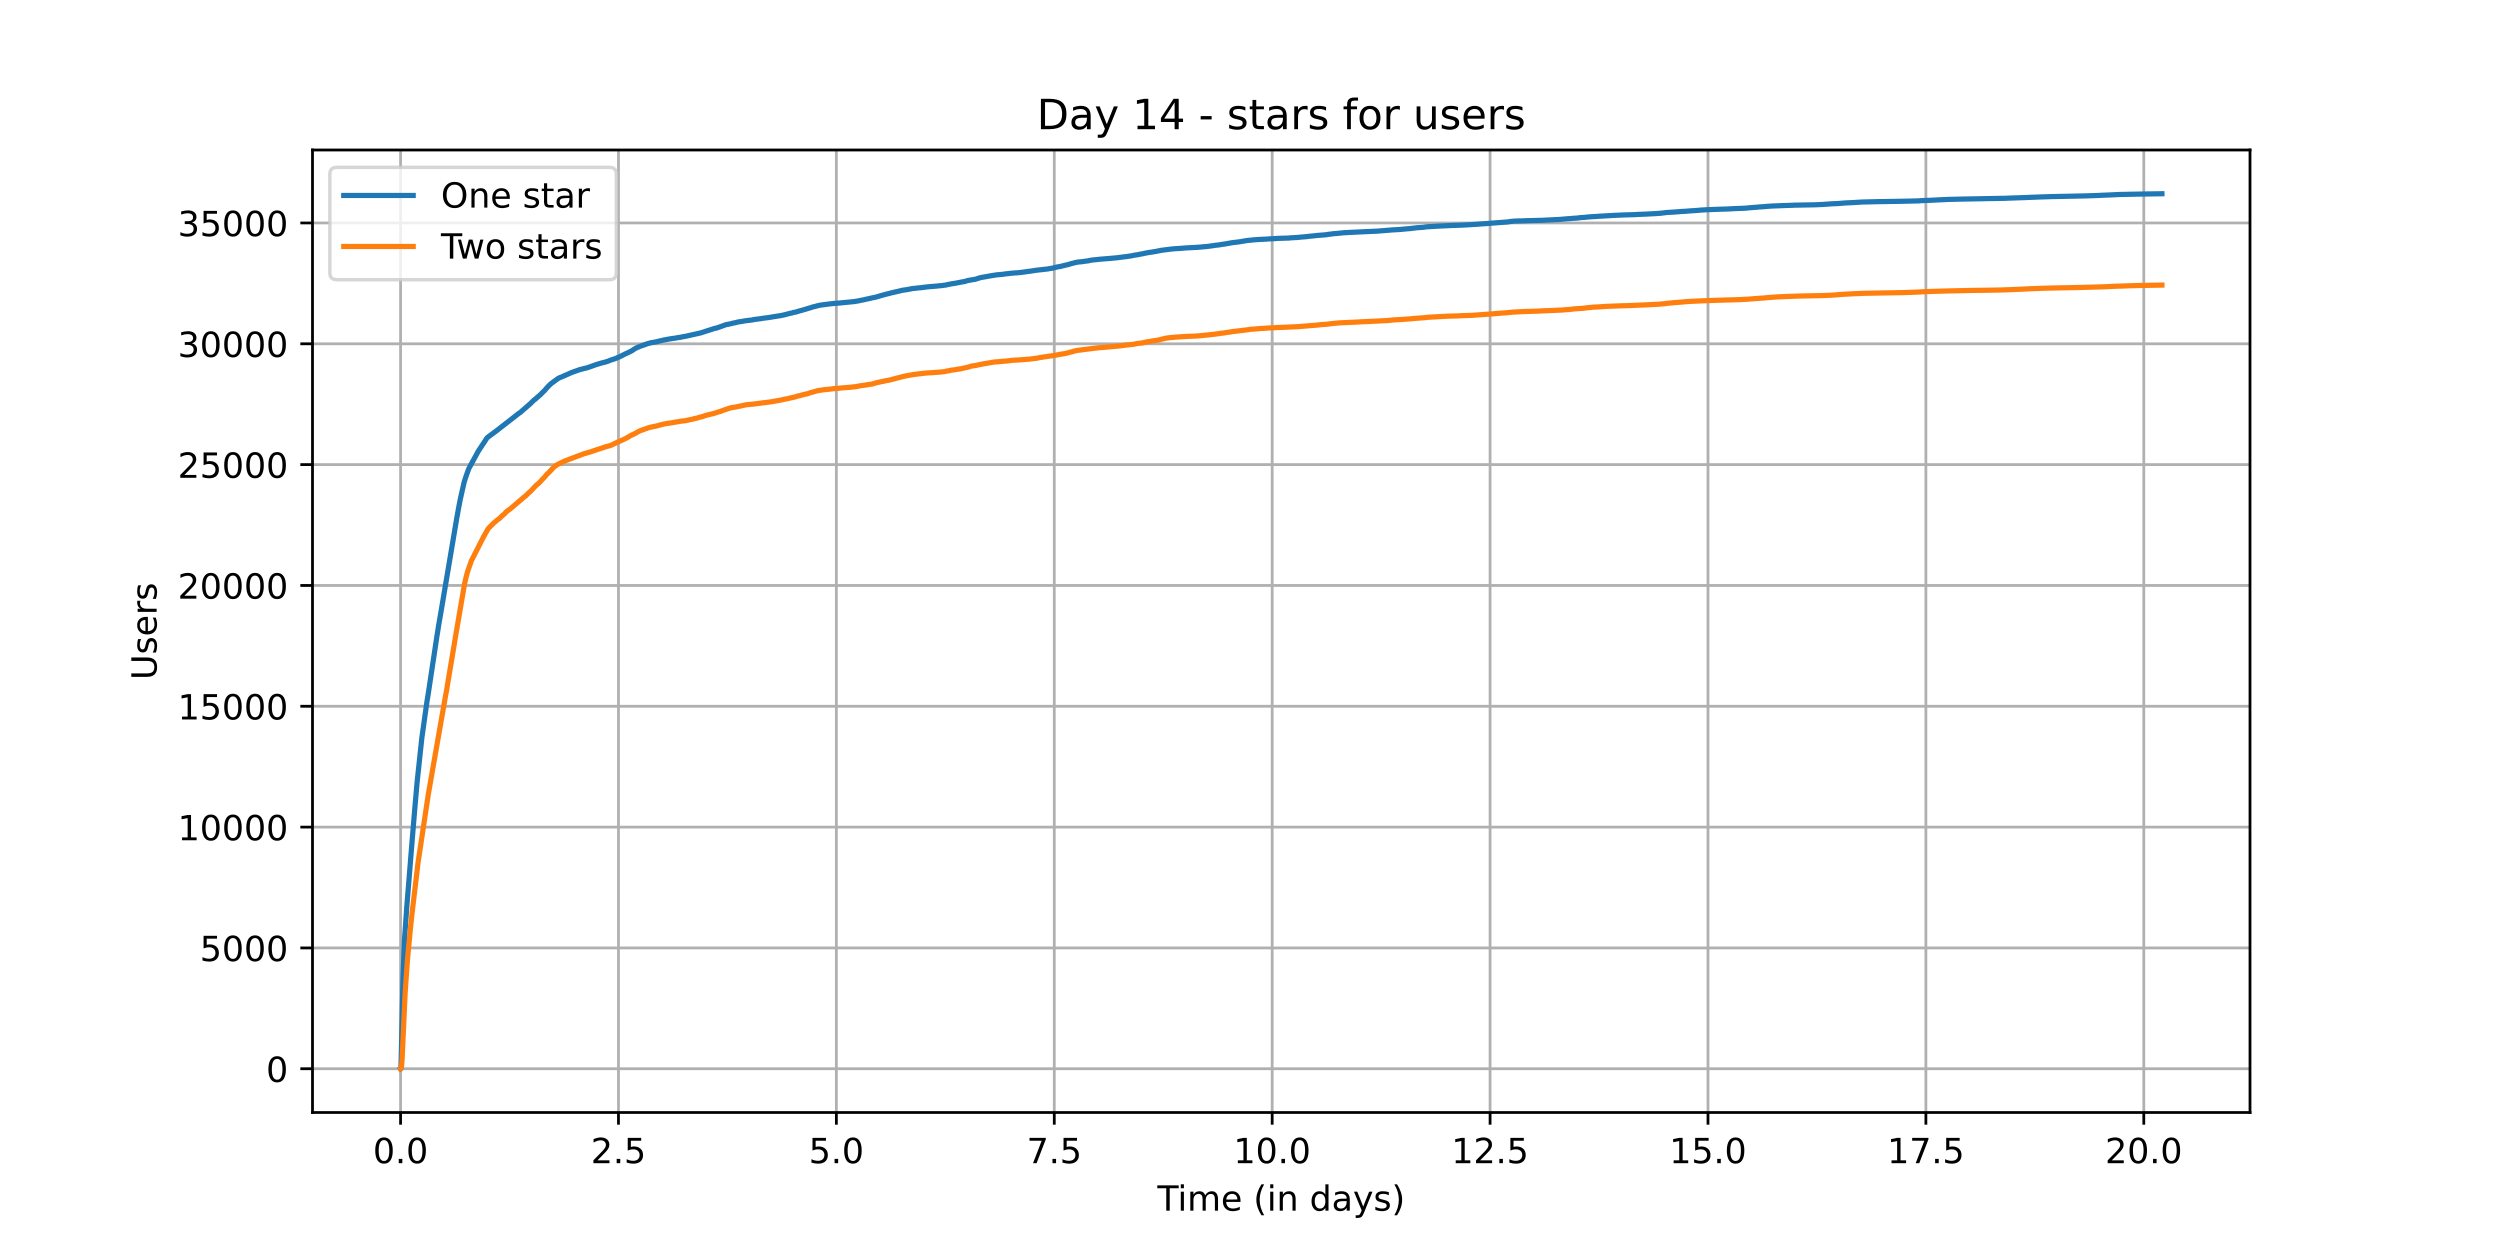 <?xml version="1.0" encoding="utf-8" standalone="no"?>
<!DOCTYPE svg PUBLIC "-//W3C//DTD SVG 1.1//EN"
  "http://www.w3.org/Graphics/SVG/1.1/DTD/svg11.dtd">
<!-- Created with matplotlib (https://matplotlib.org/) -->
<svg height="360pt" version="1.1" viewBox="0 0 720 360" width="720pt" xmlns="http://www.w3.org/2000/svg" xmlns:xlink="http://www.w3.org/1999/xlink">
 <defs>
  <style type="text/css">*{stroke-linecap:butt;stroke-linejoin:round;}</style>
 </defs>
 <g id="figure_1">
  <g id="patch_1">
   <path d="M 0 360 
L 720 360 
L 720 0 
L 0 0 
z
" style="fill:#ffffff;"/>
  </g>
  <g id="axes_1">
   <g id="patch_2">
    <path d="M 90 320.4 
L 648 320.4 
L 648 43.2 
L 90 43.2 
z
" style="fill:#ffffff;"/>
   </g>
   <g id="matplotlib.axis_1">
    <g id="xtick_1">
     <g id="line2d_1">
      <path clip-path="url(#p6b9ea48843)" d="M 115.364 320.4 
L 115.364 43.2 
" style="fill:none;stroke:#b0b0b0;stroke-linecap:square;stroke-width:0.8;"/>
     </g>
     <g id="line2d_2">
      <defs>
       <path d="M 0 0 
L 0 3.5 
" id="m0abc474b07" style="stroke:#000000;stroke-width:0.8;"/>
      </defs>
      <g>
       <use style="stroke:#000000;stroke-width:0.8;" x="115.364" xlink:href="#m0abc474b07" y="320.4"/>
      </g>
     </g>
     <g id="text_1">
      <!-- 0.0 -->
      <g transform="translate(107.412 334.998)scale(0.1 -0.1)">
       <defs>
        <path d="M 31.781 66.406 
Q 24.172 66.406 20.328 58.906 
Q 16.5 51.422 16.5 36.375 
Q 16.5 21.391 20.328 13.891 
Q 24.172 6.391 31.781 6.391 
Q 39.453 6.391 43.281 13.891 
Q 47.125 21.391 47.125 36.375 
Q 47.125 51.422 43.281 58.906 
Q 39.453 66.406 31.781 66.406 
z
M 31.781 74.219 
Q 44.047 74.219 50.516 64.516 
Q 56.984 54.828 56.984 36.375 
Q 56.984 17.969 50.516 8.266 
Q 44.047 -1.422 31.781 -1.422 
Q 19.531 -1.422 13.062 8.266 
Q 6.594 17.969 6.594 36.375 
Q 6.594 54.828 13.062 64.516 
Q 19.531 74.219 31.781 74.219 
z
" id="DejaVuSans-48"/>
        <path d="M 10.688 12.406 
L 21 12.406 
L 21 0 
L 10.688 0 
z
" id="DejaVuSans-46"/>
       </defs>
       <use xlink:href="#DejaVuSans-48"/>
       <use x="63.623" xlink:href="#DejaVuSans-46"/>
       <use x="95.41" xlink:href="#DejaVuSans-48"/>
      </g>
     </g>
    </g>
    <g id="xtick_2">
     <g id="line2d_3">
      <path clip-path="url(#p6b9ea48843)" d="M 178.12 320.4 
L 178.12 43.2 
" style="fill:none;stroke:#b0b0b0;stroke-linecap:square;stroke-width:0.8;"/>
     </g>
     <g id="line2d_4">
      <g>
       <use style="stroke:#000000;stroke-width:0.8;" x="178.12" xlink:href="#m0abc474b07" y="320.4"/>
      </g>
     </g>
     <g id="text_2">
      <!-- 2.5 -->
      <g transform="translate(170.168 334.998)scale(0.1 -0.1)">
       <defs>
        <path d="M 19.188 8.297 
L 53.609 8.297 
L 53.609 0 
L 7.328 0 
L 7.328 8.297 
Q 12.938 14.109 22.625 23.891 
Q 32.328 33.688 34.812 36.531 
Q 39.547 41.844 41.422 45.531 
Q 43.312 49.219 43.312 52.781 
Q 43.312 58.594 39.234 62.25 
Q 35.156 65.922 28.609 65.922 
Q 23.969 65.922 18.812 64.312 
Q 13.672 62.703 7.812 59.422 
L 7.812 69.391 
Q 13.766 71.781 18.938 73 
Q 24.125 74.219 28.422 74.219 
Q 39.75 74.219 46.484 68.547 
Q 53.219 62.891 53.219 53.422 
Q 53.219 48.922 51.531 44.891 
Q 49.859 40.875 45.406 35.406 
Q 44.188 33.984 37.641 27.219 
Q 31.109 20.453 19.188 8.297 
z
" id="DejaVuSans-50"/>
        <path d="M 10.797 72.906 
L 49.516 72.906 
L 49.516 64.594 
L 19.828 64.594 
L 19.828 46.734 
Q 21.969 47.469 24.109 47.828 
Q 26.266 48.188 28.422 48.188 
Q 40.625 48.188 47.75 41.5 
Q 54.891 34.812 54.891 23.391 
Q 54.891 11.625 47.562 5.094 
Q 40.234 -1.422 26.906 -1.422 
Q 22.312 -1.422 17.547 -0.641 
Q 12.797 0.141 7.719 1.703 
L 7.719 11.625 
Q 12.109 9.234 16.797 8.062 
Q 21.484 6.891 26.703 6.891 
Q 35.156 6.891 40.078 11.328 
Q 45.016 15.766 45.016 23.391 
Q 45.016 31 40.078 35.438 
Q 35.156 39.891 26.703 39.891 
Q 22.75 39.891 18.812 39.016 
Q 14.891 38.141 10.797 36.281 
z
" id="DejaVuSans-53"/>
       </defs>
       <use xlink:href="#DejaVuSans-50"/>
       <use x="63.623" xlink:href="#DejaVuSans-46"/>
       <use x="95.41" xlink:href="#DejaVuSans-53"/>
      </g>
     </g>
    </g>
    <g id="xtick_3">
     <g id="line2d_5">
      <path clip-path="url(#p6b9ea48843)" d="M 240.875 320.4 
L 240.875 43.2 
" style="fill:none;stroke:#b0b0b0;stroke-linecap:square;stroke-width:0.8;"/>
     </g>
     <g id="line2d_6">
      <g>
       <use style="stroke:#000000;stroke-width:0.8;" x="240.875" xlink:href="#m0abc474b07" y="320.4"/>
      </g>
     </g>
     <g id="text_3">
      <!-- 5.0 -->
      <g transform="translate(232.924 334.998)scale(0.1 -0.1)">
       <use xlink:href="#DejaVuSans-53"/>
       <use x="63.623" xlink:href="#DejaVuSans-46"/>
       <use x="95.41" xlink:href="#DejaVuSans-48"/>
      </g>
     </g>
    </g>
    <g id="xtick_4">
     <g id="line2d_7">
      <path clip-path="url(#p6b9ea48843)" d="M 303.631 320.4 
L 303.631 43.2 
" style="fill:none;stroke:#b0b0b0;stroke-linecap:square;stroke-width:0.8;"/>
     </g>
     <g id="line2d_8">
      <g>
       <use style="stroke:#000000;stroke-width:0.8;" x="303.631" xlink:href="#m0abc474b07" y="320.4"/>
      </g>
     </g>
     <g id="text_4">
      <!-- 7.5 -->
      <g transform="translate(295.68 334.998)scale(0.1 -0.1)">
       <defs>
        <path d="M 8.203 72.906 
L 55.078 72.906 
L 55.078 68.703 
L 28.609 0 
L 18.312 0 
L 43.219 64.594 
L 8.203 64.594 
z
" id="DejaVuSans-55"/>
       </defs>
       <use xlink:href="#DejaVuSans-55"/>
       <use x="63.623" xlink:href="#DejaVuSans-46"/>
       <use x="95.41" xlink:href="#DejaVuSans-53"/>
      </g>
     </g>
    </g>
    <g id="xtick_5">
     <g id="line2d_9">
      <path clip-path="url(#p6b9ea48843)" d="M 366.387 320.4 
L 366.387 43.2 
" style="fill:none;stroke:#b0b0b0;stroke-linecap:square;stroke-width:0.8;"/>
     </g>
     <g id="line2d_10">
      <g>
       <use style="stroke:#000000;stroke-width:0.8;" x="366.387" xlink:href="#m0abc474b07" y="320.4"/>
      </g>
     </g>
     <g id="text_5">
      <!-- 10.0 -->
      <g transform="translate(355.255 334.998)scale(0.1 -0.1)">
       <defs>
        <path d="M 12.406 8.297 
L 28.516 8.297 
L 28.516 63.922 
L 10.984 60.406 
L 10.984 69.391 
L 28.422 72.906 
L 38.281 72.906 
L 38.281 8.297 
L 54.391 8.297 
L 54.391 0 
L 12.406 0 
z
" id="DejaVuSans-49"/>
       </defs>
       <use xlink:href="#DejaVuSans-49"/>
       <use x="63.623" xlink:href="#DejaVuSans-48"/>
       <use x="127.246" xlink:href="#DejaVuSans-46"/>
       <use x="159.033" xlink:href="#DejaVuSans-48"/>
      </g>
     </g>
    </g>
    <g id="xtick_6">
     <g id="line2d_11">
      <path clip-path="url(#p6b9ea48843)" d="M 429.143 320.4 
L 429.143 43.2 
" style="fill:none;stroke:#b0b0b0;stroke-linecap:square;stroke-width:0.8;"/>
     </g>
     <g id="line2d_12">
      <g>
       <use style="stroke:#000000;stroke-width:0.8;" x="429.143" xlink:href="#m0abc474b07" y="320.4"/>
      </g>
     </g>
     <g id="text_6">
      <!-- 12.5 -->
      <g transform="translate(418.01 334.998)scale(0.1 -0.1)">
       <use xlink:href="#DejaVuSans-49"/>
       <use x="63.623" xlink:href="#DejaVuSans-50"/>
       <use x="127.246" xlink:href="#DejaVuSans-46"/>
       <use x="159.033" xlink:href="#DejaVuSans-53"/>
      </g>
     </g>
    </g>
    <g id="xtick_7">
     <g id="line2d_13">
      <path clip-path="url(#p6b9ea48843)" d="M 491.899 320.4 
L 491.899 43.2 
" style="fill:none;stroke:#b0b0b0;stroke-linecap:square;stroke-width:0.8;"/>
     </g>
     <g id="line2d_14">
      <g>
       <use style="stroke:#000000;stroke-width:0.8;" x="491.899" xlink:href="#m0abc474b07" y="320.4"/>
      </g>
     </g>
     <g id="text_7">
      <!-- 15.0 -->
      <g transform="translate(480.766 334.998)scale(0.1 -0.1)">
       <use xlink:href="#DejaVuSans-49"/>
       <use x="63.623" xlink:href="#DejaVuSans-53"/>
       <use x="127.246" xlink:href="#DejaVuSans-46"/>
       <use x="159.033" xlink:href="#DejaVuSans-48"/>
      </g>
     </g>
    </g>
    <g id="xtick_8">
     <g id="line2d_15">
      <path clip-path="url(#p6b9ea48843)" d="M 554.655 320.4 
L 554.655 43.2 
" style="fill:none;stroke:#b0b0b0;stroke-linecap:square;stroke-width:0.8;"/>
     </g>
     <g id="line2d_16">
      <g>
       <use style="stroke:#000000;stroke-width:0.8;" x="554.655" xlink:href="#m0abc474b07" y="320.4"/>
      </g>
     </g>
     <g id="text_8">
      <!-- 17.5 -->
      <g transform="translate(543.522 334.998)scale(0.1 -0.1)">
       <use xlink:href="#DejaVuSans-49"/>
       <use x="63.623" xlink:href="#DejaVuSans-55"/>
       <use x="127.246" xlink:href="#DejaVuSans-46"/>
       <use x="159.033" xlink:href="#DejaVuSans-53"/>
      </g>
     </g>
    </g>
    <g id="xtick_9">
     <g id="line2d_17">
      <path clip-path="url(#p6b9ea48843)" d="M 617.411 320.4 
L 617.411 43.2 
" style="fill:none;stroke:#b0b0b0;stroke-linecap:square;stroke-width:0.8;"/>
     </g>
     <g id="line2d_18">
      <g>
       <use style="stroke:#000000;stroke-width:0.8;" x="617.411" xlink:href="#m0abc474b07" y="320.4"/>
      </g>
     </g>
     <g id="text_9">
      <!-- 20.0 -->
      <g transform="translate(606.278 334.998)scale(0.1 -0.1)">
       <use xlink:href="#DejaVuSans-50"/>
       <use x="63.623" xlink:href="#DejaVuSans-48"/>
       <use x="127.246" xlink:href="#DejaVuSans-46"/>
       <use x="159.033" xlink:href="#DejaVuSans-48"/>
      </g>
     </g>
    </g>
    <g id="text_10">
     <!-- Time (in days) -->
     <g transform="translate(333.327 348.677)scale(0.1 -0.1)">
      <defs>
       <path d="M -0.297 72.906 
L 61.375 72.906 
L 61.375 64.594 
L 35.5 64.594 
L 35.5 0 
L 25.594 0 
L 25.594 64.594 
L -0.297 64.594 
z
" id="DejaVuSans-84"/>
       <path d="M 9.422 54.688 
L 18.406 54.688 
L 18.406 0 
L 9.422 0 
z
M 9.422 75.984 
L 18.406 75.984 
L 18.406 64.594 
L 9.422 64.594 
z
" id="DejaVuSans-105"/>
       <path d="M 52 44.188 
Q 55.375 50.25 60.062 53.125 
Q 64.75 56 71.094 56 
Q 79.641 56 84.281 50.016 
Q 88.922 44.047 88.922 33.016 
L 88.922 0 
L 79.891 0 
L 79.891 32.719 
Q 79.891 40.578 77.094 44.375 
Q 74.312 48.188 68.609 48.188 
Q 61.625 48.188 57.562 43.547 
Q 53.516 38.922 53.516 30.906 
L 53.516 0 
L 44.484 0 
L 44.484 32.719 
Q 44.484 40.625 41.703 44.406 
Q 38.922 48.188 33.109 48.188 
Q 26.219 48.188 22.156 43.531 
Q 18.109 38.875 18.109 30.906 
L 18.109 0 
L 9.078 0 
L 9.078 54.688 
L 18.109 54.688 
L 18.109 46.188 
Q 21.188 51.219 25.484 53.609 
Q 29.781 56 35.688 56 
Q 41.656 56 45.828 52.969 
Q 50 49.953 52 44.188 
z
" id="DejaVuSans-109"/>
       <path d="M 56.203 29.594 
L 56.203 25.203 
L 14.891 25.203 
Q 15.484 15.922 20.484 11.062 
Q 25.484 6.203 34.422 6.203 
Q 39.594 6.203 44.453 7.469 
Q 49.312 8.734 54.109 11.281 
L 54.109 2.781 
Q 49.266 0.734 44.188 -0.344 
Q 39.109 -1.422 33.891 -1.422 
Q 20.797 -1.422 13.156 6.188 
Q 5.516 13.812 5.516 26.812 
Q 5.516 40.234 12.766 48.109 
Q 20.016 56 32.328 56 
Q 43.359 56 49.781 48.891 
Q 56.203 41.797 56.203 29.594 
z
M 47.219 32.234 
Q 47.125 39.594 43.094 43.984 
Q 39.062 48.391 32.422 48.391 
Q 24.906 48.391 20.391 44.141 
Q 15.875 39.891 15.188 32.172 
z
" id="DejaVuSans-101"/>
       <path id="DejaVuSans-32"/>
       <path d="M 31 75.875 
Q 24.469 64.656 21.281 53.656 
Q 18.109 42.672 18.109 31.391 
Q 18.109 20.125 21.312 9.062 
Q 24.516 -2 31 -13.188 
L 23.188 -13.188 
Q 15.875 -1.703 12.234 9.375 
Q 8.594 20.453 8.594 31.391 
Q 8.594 42.281 12.203 53.312 
Q 15.828 64.359 23.188 75.875 
z
" id="DejaVuSans-40"/>
       <path d="M 54.891 33.016 
L 54.891 0 
L 45.906 0 
L 45.906 32.719 
Q 45.906 40.484 42.875 44.328 
Q 39.844 48.188 33.797 48.188 
Q 26.516 48.188 22.312 43.547 
Q 18.109 38.922 18.109 30.906 
L 18.109 0 
L 9.078 0 
L 9.078 54.688 
L 18.109 54.688 
L 18.109 46.188 
Q 21.344 51.125 25.703 53.562 
Q 30.078 56 35.797 56 
Q 45.219 56 50.047 50.172 
Q 54.891 44.344 54.891 33.016 
z
" id="DejaVuSans-110"/>
       <path d="M 45.406 46.391 
L 45.406 75.984 
L 54.391 75.984 
L 54.391 0 
L 45.406 0 
L 45.406 8.203 
Q 42.578 3.328 38.25 0.953 
Q 33.938 -1.422 27.875 -1.422 
Q 17.969 -1.422 11.734 6.484 
Q 5.516 14.406 5.516 27.297 
Q 5.516 40.188 11.734 48.094 
Q 17.969 56 27.875 56 
Q 33.938 56 38.25 53.625 
Q 42.578 51.266 45.406 46.391 
z
M 14.797 27.297 
Q 14.797 17.391 18.875 11.75 
Q 22.953 6.109 30.078 6.109 
Q 37.203 6.109 41.297 11.75 
Q 45.406 17.391 45.406 27.297 
Q 45.406 37.203 41.297 42.844 
Q 37.203 48.484 30.078 48.484 
Q 22.953 48.484 18.875 42.844 
Q 14.797 37.203 14.797 27.297 
z
" id="DejaVuSans-100"/>
       <path d="M 34.281 27.484 
Q 23.391 27.484 19.188 25 
Q 14.984 22.516 14.984 16.5 
Q 14.984 11.719 18.141 8.906 
Q 21.297 6.109 26.703 6.109 
Q 34.188 6.109 38.703 11.406 
Q 43.219 16.703 43.219 25.484 
L 43.219 27.484 
z
M 52.203 31.203 
L 52.203 0 
L 43.219 0 
L 43.219 8.297 
Q 40.141 3.328 35.547 0.953 
Q 30.953 -1.422 24.312 -1.422 
Q 15.922 -1.422 10.953 3.297 
Q 6 8.016 6 15.922 
Q 6 25.141 12.172 29.828 
Q 18.359 34.516 30.609 34.516 
L 43.219 34.516 
L 43.219 35.406 
Q 43.219 41.609 39.141 45 
Q 35.062 48.391 27.688 48.391 
Q 23 48.391 18.547 47.266 
Q 14.109 46.141 10.016 43.891 
L 10.016 52.203 
Q 14.938 54.109 19.578 55.047 
Q 24.219 56 28.609 56 
Q 40.484 56 46.344 49.844 
Q 52.203 43.703 52.203 31.203 
z
" id="DejaVuSans-97"/>
       <path d="M 32.172 -5.078 
Q 28.375 -14.844 24.75 -17.812 
Q 21.141 -20.797 15.094 -20.797 
L 7.906 -20.797 
L 7.906 -13.281 
L 13.188 -13.281 
Q 16.891 -13.281 18.938 -11.516 
Q 21 -9.766 23.484 -3.219 
L 25.094 0.875 
L 2.984 54.688 
L 12.5 54.688 
L 29.594 11.922 
L 46.688 54.688 
L 56.203 54.688 
z
" id="DejaVuSans-121"/>
       <path d="M 44.281 53.078 
L 44.281 44.578 
Q 40.484 46.531 36.375 47.5 
Q 32.281 48.484 27.875 48.484 
Q 21.188 48.484 17.844 46.438 
Q 14.5 44.391 14.5 40.281 
Q 14.5 37.156 16.891 35.375 
Q 19.281 33.594 26.516 31.984 
L 29.594 31.297 
Q 39.156 29.25 43.188 25.516 
Q 47.219 21.781 47.219 15.094 
Q 47.219 7.469 41.188 3.016 
Q 35.156 -1.422 24.609 -1.422 
Q 20.219 -1.422 15.453 -0.562 
Q 10.688 0.297 5.422 2 
L 5.422 11.281 
Q 10.406 8.688 15.234 7.391 
Q 20.062 6.109 24.812 6.109 
Q 31.156 6.109 34.562 8.281 
Q 37.984 10.453 37.984 14.406 
Q 37.984 18.062 35.516 20.016 
Q 33.062 21.969 24.703 23.781 
L 21.578 24.516 
Q 13.234 26.266 9.516 29.906 
Q 5.812 33.547 5.812 39.891 
Q 5.812 47.609 11.281 51.797 
Q 16.75 56 26.812 56 
Q 31.781 56 36.172 55.266 
Q 40.578 54.547 44.281 53.078 
z
" id="DejaVuSans-115"/>
       <path d="M 8.016 75.875 
L 15.828 75.875 
Q 23.141 64.359 26.781 53.312 
Q 30.422 42.281 30.422 31.391 
Q 30.422 20.453 26.781 9.375 
Q 23.141 -1.703 15.828 -13.188 
L 8.016 -13.188 
Q 14.5 -2 17.703 9.062 
Q 20.906 20.125 20.906 31.391 
Q 20.906 42.672 17.703 53.656 
Q 14.5 64.656 8.016 75.875 
z
" id="DejaVuSans-41"/>
      </defs>
      <use xlink:href="#DejaVuSans-84"/>
      <use x="57.959" xlink:href="#DejaVuSans-105"/>
      <use x="85.742" xlink:href="#DejaVuSans-109"/>
      <use x="183.154" xlink:href="#DejaVuSans-101"/>
      <use x="244.678" xlink:href="#DejaVuSans-32"/>
      <use x="276.465" xlink:href="#DejaVuSans-40"/>
      <use x="315.479" xlink:href="#DejaVuSans-105"/>
      <use x="343.262" xlink:href="#DejaVuSans-110"/>
      <use x="406.641" xlink:href="#DejaVuSans-32"/>
      <use x="438.428" xlink:href="#DejaVuSans-100"/>
      <use x="501.904" xlink:href="#DejaVuSans-97"/>
      <use x="563.184" xlink:href="#DejaVuSans-121"/>
      <use x="622.363" xlink:href="#DejaVuSans-115"/>
      <use x="674.463" xlink:href="#DejaVuSans-41"/>
     </g>
    </g>
   </g>
   <g id="matplotlib.axis_2">
    <g id="ytick_1">
     <g id="line2d_19">
      <path clip-path="url(#p6b9ea48843)" d="M 90 307.8 
L 648 307.8 
" style="fill:none;stroke:#b0b0b0;stroke-linecap:square;stroke-width:0.8;"/>
     </g>
     <g id="line2d_20">
      <defs>
       <path d="M 0 0 
L -3.5 0 
" id="m7c67f277e1" style="stroke:#000000;stroke-width:0.8;"/>
      </defs>
      <g>
       <use style="stroke:#000000;stroke-width:0.8;" x="90" xlink:href="#m7c67f277e1" y="307.8"/>
      </g>
     </g>
     <g id="text_11">
      <!-- 0 -->
      <g transform="translate(76.638 311.599)scale(0.1 -0.1)">
       <use xlink:href="#DejaVuSans-48"/>
      </g>
     </g>
    </g>
    <g id="ytick_2">
     <g id="line2d_21">
      <path clip-path="url(#p6b9ea48843)" d="M 90 273.002 
L 648 273.002 
" style="fill:none;stroke:#b0b0b0;stroke-linecap:square;stroke-width:0.8;"/>
     </g>
     <g id="line2d_22">
      <g>
       <use style="stroke:#000000;stroke-width:0.8;" x="90" xlink:href="#m7c67f277e1" y="273.002"/>
      </g>
     </g>
     <g id="text_12">
      <!-- 5000 -->
      <g transform="translate(57.55 276.801)scale(0.1 -0.1)">
       <use xlink:href="#DejaVuSans-53"/>
       <use x="63.623" xlink:href="#DejaVuSans-48"/>
       <use x="127.246" xlink:href="#DejaVuSans-48"/>
       <use x="190.869" xlink:href="#DejaVuSans-48"/>
      </g>
     </g>
    </g>
    <g id="ytick_3">
     <g id="line2d_23">
      <path clip-path="url(#p6b9ea48843)" d="M 90 238.204 
L 648 238.204 
" style="fill:none;stroke:#b0b0b0;stroke-linecap:square;stroke-width:0.8;"/>
     </g>
     <g id="line2d_24">
      <g>
       <use style="stroke:#000000;stroke-width:0.8;" x="90" xlink:href="#m7c67f277e1" y="238.204"/>
      </g>
     </g>
     <g id="text_13">
      <!-- 10000 -->
      <g transform="translate(51.188 242.003)scale(0.1 -0.1)">
       <use xlink:href="#DejaVuSans-49"/>
       <use x="63.623" xlink:href="#DejaVuSans-48"/>
       <use x="127.246" xlink:href="#DejaVuSans-48"/>
       <use x="190.869" xlink:href="#DejaVuSans-48"/>
       <use x="254.492" xlink:href="#DejaVuSans-48"/>
      </g>
     </g>
    </g>
    <g id="ytick_4">
     <g id="line2d_25">
      <path clip-path="url(#p6b9ea48843)" d="M 90 203.406 
L 648 203.406 
" style="fill:none;stroke:#b0b0b0;stroke-linecap:square;stroke-width:0.8;"/>
     </g>
     <g id="line2d_26">
      <g>
       <use style="stroke:#000000;stroke-width:0.8;" x="90" xlink:href="#m7c67f277e1" y="203.406"/>
      </g>
     </g>
     <g id="text_14">
      <!-- 15000 -->
      <g transform="translate(51.188 207.205)scale(0.1 -0.1)">
       <use xlink:href="#DejaVuSans-49"/>
       <use x="63.623" xlink:href="#DejaVuSans-53"/>
       <use x="127.246" xlink:href="#DejaVuSans-48"/>
       <use x="190.869" xlink:href="#DejaVuSans-48"/>
       <use x="254.492" xlink:href="#DejaVuSans-48"/>
      </g>
     </g>
    </g>
    <g id="ytick_5">
     <g id="line2d_27">
      <path clip-path="url(#p6b9ea48843)" d="M 90 168.608 
L 648 168.608 
" style="fill:none;stroke:#b0b0b0;stroke-linecap:square;stroke-width:0.8;"/>
     </g>
     <g id="line2d_28">
      <g>
       <use style="stroke:#000000;stroke-width:0.8;" x="90" xlink:href="#m7c67f277e1" y="168.608"/>
      </g>
     </g>
     <g id="text_15">
      <!-- 20000 -->
      <g transform="translate(51.188 172.407)scale(0.1 -0.1)">
       <use xlink:href="#DejaVuSans-50"/>
       <use x="63.623" xlink:href="#DejaVuSans-48"/>
       <use x="127.246" xlink:href="#DejaVuSans-48"/>
       <use x="190.869" xlink:href="#DejaVuSans-48"/>
       <use x="254.492" xlink:href="#DejaVuSans-48"/>
      </g>
     </g>
    </g>
    <g id="ytick_6">
     <g id="line2d_29">
      <path clip-path="url(#p6b9ea48843)" d="M 90 133.81 
L 648 133.81 
" style="fill:none;stroke:#b0b0b0;stroke-linecap:square;stroke-width:0.8;"/>
     </g>
     <g id="line2d_30">
      <g>
       <use style="stroke:#000000;stroke-width:0.8;" x="90" xlink:href="#m7c67f277e1" y="133.81"/>
      </g>
     </g>
     <g id="text_16">
      <!-- 25000 -->
      <g transform="translate(51.188 137.609)scale(0.1 -0.1)">
       <use xlink:href="#DejaVuSans-50"/>
       <use x="63.623" xlink:href="#DejaVuSans-53"/>
       <use x="127.246" xlink:href="#DejaVuSans-48"/>
       <use x="190.869" xlink:href="#DejaVuSans-48"/>
       <use x="254.492" xlink:href="#DejaVuSans-48"/>
      </g>
     </g>
    </g>
    <g id="ytick_7">
     <g id="line2d_31">
      <path clip-path="url(#p6b9ea48843)" d="M 90 99.012 
L 648 99.012 
" style="fill:none;stroke:#b0b0b0;stroke-linecap:square;stroke-width:0.8;"/>
     </g>
     <g id="line2d_32">
      <g>
       <use style="stroke:#000000;stroke-width:0.8;" x="90" xlink:href="#m7c67f277e1" y="99.012"/>
      </g>
     </g>
     <g id="text_17">
      <!-- 30000 -->
      <g transform="translate(51.188 102.811)scale(0.1 -0.1)">
       <defs>
        <path d="M 40.578 39.312 
Q 47.656 37.797 51.625 33 
Q 55.609 28.219 55.609 21.188 
Q 55.609 10.406 48.188 4.484 
Q 40.766 -1.422 27.094 -1.422 
Q 22.516 -1.422 17.656 -0.516 
Q 12.797 0.391 7.625 2.203 
L 7.625 11.719 
Q 11.719 9.328 16.594 8.109 
Q 21.484 6.891 26.812 6.891 
Q 36.078 6.891 40.938 10.547 
Q 45.797 14.203 45.797 21.188 
Q 45.797 27.641 41.281 31.266 
Q 36.766 34.906 28.719 34.906 
L 20.219 34.906 
L 20.219 43.016 
L 29.109 43.016 
Q 36.375 43.016 40.234 45.922 
Q 44.094 48.828 44.094 54.297 
Q 44.094 59.906 40.109 62.906 
Q 36.141 65.922 28.719 65.922 
Q 24.656 65.922 20.016 65.031 
Q 15.375 64.156 9.812 62.312 
L 9.812 71.094 
Q 15.438 72.656 20.344 73.438 
Q 25.25 74.219 29.594 74.219 
Q 40.828 74.219 47.359 69.109 
Q 53.906 64.016 53.906 55.328 
Q 53.906 49.266 50.438 45.094 
Q 46.969 40.922 40.578 39.312 
z
" id="DejaVuSans-51"/>
       </defs>
       <use xlink:href="#DejaVuSans-51"/>
       <use x="63.623" xlink:href="#DejaVuSans-48"/>
       <use x="127.246" xlink:href="#DejaVuSans-48"/>
       <use x="190.869" xlink:href="#DejaVuSans-48"/>
       <use x="254.492" xlink:href="#DejaVuSans-48"/>
      </g>
     </g>
    </g>
    <g id="ytick_8">
     <g id="line2d_33">
      <path clip-path="url(#p6b9ea48843)" d="M 90 64.214 
L 648 64.214 
" style="fill:none;stroke:#b0b0b0;stroke-linecap:square;stroke-width:0.8;"/>
     </g>
     <g id="line2d_34">
      <g>
       <use style="stroke:#000000;stroke-width:0.8;" x="90" xlink:href="#m7c67f277e1" y="64.214"/>
      </g>
     </g>
     <g id="text_18">
      <!-- 35000 -->
      <g transform="translate(51.188 68.013)scale(0.1 -0.1)">
       <use xlink:href="#DejaVuSans-51"/>
       <use x="63.623" xlink:href="#DejaVuSans-53"/>
       <use x="127.246" xlink:href="#DejaVuSans-48"/>
       <use x="190.869" xlink:href="#DejaVuSans-48"/>
       <use x="254.492" xlink:href="#DejaVuSans-48"/>
      </g>
     </g>
    </g>
    <g id="text_19">
     <!-- Users -->
     <g transform="translate(45.108 195.801)rotate(-90)scale(0.1 -0.1)">
      <defs>
       <path d="M 8.688 72.906 
L 18.609 72.906 
L 18.609 28.609 
Q 18.609 16.891 22.844 11.734 
Q 27.094 6.594 36.625 6.594 
Q 46.094 6.594 50.344 11.734 
Q 54.594 16.891 54.594 28.609 
L 54.594 72.906 
L 64.5 72.906 
L 64.5 27.391 
Q 64.5 13.141 57.438 5.859 
Q 50.391 -1.422 36.625 -1.422 
Q 22.797 -1.422 15.734 5.859 
Q 8.688 13.141 8.688 27.391 
z
" id="DejaVuSans-85"/>
       <path d="M 41.109 46.297 
Q 39.594 47.172 37.812 47.578 
Q 36.031 48 33.891 48 
Q 26.266 48 22.188 43.047 
Q 18.109 38.094 18.109 28.812 
L 18.109 0 
L 9.078 0 
L 9.078 54.688 
L 18.109 54.688 
L 18.109 46.188 
Q 20.953 51.172 25.484 53.578 
Q 30.031 56 36.531 56 
Q 37.453 56 38.578 55.875 
Q 39.703 55.766 41.062 55.516 
z
" id="DejaVuSans-114"/>
      </defs>
      <use xlink:href="#DejaVuSans-85"/>
      <use x="73.193" xlink:href="#DejaVuSans-115"/>
      <use x="125.293" xlink:href="#DejaVuSans-101"/>
      <use x="186.816" xlink:href="#DejaVuSans-114"/>
      <use x="227.93" xlink:href="#DejaVuSans-115"/>
     </g>
    </g>
   </g>
   <g id="line2d_35">
    <path clip-path="url(#p6b9ea48843)" d="M 115.364 307.8 
L 115.426 307.765 
L 115.478 307.334 
L 115.685 298.885 
L 116.065 281.514 
L 116.497 270.552 
L 117.205 260.503 
L 117.793 253.306 
L 118.535 244.057 
L 119.434 233.2 
L 119.9 227.834 
L 120.142 225.113 
L 121.49 212.544 
L 122.941 202.209 
L 123.339 199.773 
L 125.88 182.924 
L 125.932 182.639 
L 126.329 180.105 
L 127.021 176.104 
L 131.357 150.367 
L 131.53 149.316 
L 132.066 146.379 
L 132.239 145.454 
L 132.567 143.755 
L 132.671 143.317 
L 133.103 141.375 
L 133.725 138.689 
L 134.14 137.408 
L 134.52 136.323 
L 135.004 134.993 
L 136.352 132.488 
L 136.438 132.349 
L 137.751 129.934 
L 140.291 126.078 
L 140.412 125.988 
L 140.654 125.786 
L 140.793 125.688 
L 142.572 124.38 
L 142.902 124.136 
L 143.144 123.941 
L 149.556 118.951 
L 149.78 118.847 
L 150.35 118.332 
L 152.631 116.348 
L 152.924 116.077 
L 153.512 115.479 
L 153.736 115.27 
L 154.082 115.019 
L 155.827 113.495 
L 156.104 113.175 
L 156.864 112.444 
L 157.072 112.208 
L 157.175 112.068 
L 157.452 111.748 
L 157.919 111.24 
L 158.592 110.593 
L 158.869 110.363 
L 160.701 109.034 
L 160.856 108.937 
L 161.236 108.763 
L 161.461 108.665 
L 161.772 108.554 
L 164.209 107.468 
L 164.589 107.301 
L 167.042 106.424 
L 167.525 106.32 
L 168.389 106.083 
L 168.925 105.979 
L 170.877 105.304 
L 171.136 105.206 
L 171.43 105.109 
L 171.689 105.004 
L 172.811 104.67 
L 173.157 104.566 
L 173.934 104.371 
L 174.315 104.274 
L 174.557 104.218 
L 174.782 104.12 
L 175.058 104.037 
L 175.335 103.94 
L 175.732 103.759 
L 177.114 103.313 
L 177.391 103.209 
L 177.805 103.014 
L 178.047 102.91 
L 178.324 102.819 
L 178.496 102.715 
L 178.929 102.506 
L 180.086 101.921 
L 180.45 101.768 
L 181.85 101.086 
L 182.8 100.46 
L 182.973 100.362 
L 183.44 100.119 
L 183.699 100.021 
L 184.079 99.847 
L 184.339 99.743 
L 186.602 98.943 
L 187.052 98.845 
L 187.276 98.741 
L 187.933 98.636 
L 188.451 98.539 
L 189.073 98.434 
L 189.971 98.191 
L 190.472 98.087 
L 191.181 97.919 
L 191.768 97.822 
L 192.01 97.766 
L 192.511 97.676 
L 192.684 97.627 
L 193.064 97.592 
L 193.652 97.488 
L 194.067 97.439 
L 194.724 97.342 
L 194.897 97.3 
L 195.433 97.196 
L 195.813 97.161 
L 196.366 97.056 
L 196.642 96.973 
L 197.367 96.869 
L 201.79 95.88 
L 201.946 95.825 
L 203.57 95.296 
L 203.933 95.191 
L 205.366 94.725 
L 205.626 94.628 
L 205.868 94.572 
L 206.404 94.468 
L 209.17 93.479 
L 209.844 93.375 
L 210.103 93.305 
L 210.639 93.208 
L 210.95 93.09 
L 211.52 92.985 
L 212.09 92.867 
L 212.383 92.769 
L 212.625 92.714 
L 213.368 92.609 
L 213.869 92.526 
L 214.439 92.421 
L 214.854 92.373 
L 215.562 92.268 
L 215.752 92.254 
L 216.598 92.157 
L 216.754 92.108 
L 217.307 92.004 
L 217.721 91.955 
L 218.447 91.851 
L 218.861 91.802 
L 219.535 91.705 
L 219.76 91.656 
L 220.554 91.551 
L 220.934 91.517 
L 221.608 91.412 
L 222.075 91.343 
L 222.645 91.238 
L 223.146 91.155 
L 223.82 91.057 
L 224.044 91.016 
L 224.493 90.953 
L 225.046 90.849 
L 225.634 90.723 
L 226.117 90.619 
L 227.033 90.368 
L 227.465 90.264 
L 228.07 90.139 
L 228.329 90.048 
L 228.484 89.992 
L 229.14 89.888 
L 230.385 89.505 
L 230.817 89.401 
L 231.802 89.116 
L 232.131 89.011 
L 233.22 88.684 
L 233.6 88.58 
L 233.946 88.434 
L 234.36 88.343 
L 234.533 88.308 
L 234.914 88.204 
L 235.778 87.974 
L 236.313 87.877 
L 236.521 87.842 
L 237.264 87.745 
L 237.471 87.717 
L 238.318 87.612 
L 238.802 87.536 
L 239.804 87.431 
L 240.218 87.383 
L 241.739 87.278 
L 242.154 87.23 
L 243.207 87.125 
L 243.605 87.083 
L 244.797 86.979 
L 245.194 86.937 
L 246.127 86.833 
L 246.628 86.749 
L 247.267 86.645 
L 247.906 86.499 
L 248.459 86.394 
L 249.081 86.262 
L 249.496 86.158 
L 250.031 86.053 
L 250.515 85.949 
L 251.223 85.775 
L 251.776 85.671 
L 252.415 85.531 
L 252.744 85.427 
L 253.85 85.093 
L 254.264 84.989 
L 255.163 84.738 
L 255.594 84.634 
L 256.251 84.48 
L 256.562 84.376 
L 257.201 84.237 
L 257.616 84.133 
L 257.858 84.07 
L 258.393 83.965 
L 259.136 83.785 
L 259.481 83.701 
L 259.654 83.631 
L 260.432 83.527 
L 260.898 83.457 
L 261.485 83.353 
L 261.986 83.27 
L 262.418 83.165 
L 262.885 83.096 
L 263.921 82.991 
L 264.146 82.949 
L 265.407 82.845 
L 265.908 82.761 
L 266.772 82.657 
L 267.186 82.608 
L 268.378 82.504 
L 268.724 82.483 
L 269.898 82.379 
L 270.106 82.351 
L 271.229 82.246 
L 271.678 82.184 
L 272.403 82.086 
L 272.611 82.052 
L 272.922 81.947 
L 273.423 81.864 
L 273.924 81.759 
L 274.407 81.683 
L 275.116 81.578 
L 275.669 81.467 
L 276.221 81.363 
L 276.826 81.237 
L 277.431 81.133 
L 277.949 81.042 
L 278.225 80.945 
L 278.433 80.862 
L 279.037 80.729 
L 279.694 80.625 
L 280.23 80.527 
L 280.903 80.423 
L 282.234 80.005 
L 282.683 79.901 
L 283.184 79.811 
L 283.823 79.706 
L 284.048 79.657 
L 284.687 79.553 
L 284.929 79.497 
L 285.534 79.393 
L 286.034 79.31 
L 286.743 79.212 
L 286.967 79.163 
L 288.177 79.059 
L 288.367 79.045 
L 289.196 78.948 
L 289.438 78.892 
L 290.509 78.788 
L 290.975 78.718 
L 292.167 78.614 
L 292.496 78.6 
L 293.757 78.495 
L 294.223 78.426 
L 295.139 78.321 
L 295.657 78.231 
L 296.089 78.175 
L 296.937 78.071 
L 297.437 77.987 
L 297.887 77.925 
L 298.509 77.82 
L 298.923 77.771 
L 299.994 77.667 
L 300.443 77.604 
L 301.393 77.5 
L 301.825 77.444 
L 302.361 77.347 
L 302.568 77.312 
L 303.19 77.215 
L 303.432 77.152 
L 303.778 77.048 
L 303.985 77.02 
L 304.296 76.915 
L 304.779 76.839 
L 305.453 76.734 
L 305.747 76.637 
L 306.387 76.491 
L 306.784 76.386 
L 307.458 76.226 
L 307.89 76.129 
L 308.201 76.011 
L 308.582 75.906 
L 309.256 75.746 
L 309.584 75.642 
L 310.137 75.537 
L 310.759 75.433 
L 311.087 75.419 
L 312.003 75.315 
L 312.487 75.231 
L 313.368 75.127 
L 314.042 74.967 
L 314.785 74.862 
L 315.165 74.828 
L 316.236 74.723 
L 316.668 74.667 
L 317.929 74.563 
L 318.292 74.535 
L 319.553 74.431 
L 319.933 74.396 
L 321.125 74.292 
L 321.505 74.257 
L 322.369 74.152 
L 322.801 74.097 
L 323.561 73.992 
L 323.958 73.951 
L 324.805 73.846 
L 325.046 73.784 
L 325.893 73.679 
L 326.566 73.526 
L 327.154 73.422 
L 327.534 73.387 
L 328.018 73.289 
L 328.277 73.213 
L 328.968 73.109 
L 329.694 72.935 
L 330.264 72.837 
L 330.506 72.774 
L 331.197 72.677 
L 331.404 72.642 
L 332.13 72.545 
L 332.372 72.482 
L 333.063 72.385 
L 333.34 72.301 
L 334.014 72.197 
L 334.29 72.113 
L 335.103 72.009 
L 335.552 71.946 
L 336.416 71.842 
L 336.882 71.772 
L 337.919 71.668 
L 338.299 71.633 
L 340.027 71.529 
L 340.39 71.501 
L 341.582 71.396 
L 341.91 71.383 
L 343.949 71.278 
L 344.277 71.264 
L 345.728 71.16 
L 346.142 71.111 
L 347.455 71.007 
L 347.887 70.951 
L 348.665 70.847 
L 349.079 70.798 
L 349.698 70.694 
L 349.923 70.652 
L 350.994 70.547 
L 351.547 70.443 
L 352.255 70.339 
L 352.687 70.283 
L 353.274 70.179 
L 353.809 70.081 
L 354.414 69.977 
L 354.95 69.879 
L 355.865 69.782 
L 356.073 69.754 
L 356.902 69.65 
L 357.386 69.573 
L 357.974 69.469 
L 358.181 69.434 
L 358.82 69.329 
L 359.304 69.253 
L 360.411 69.149 
L 360.86 69.086 
L 362.294 68.981 
L 362.64 68.961 
L 364.938 68.856 
L 365.336 68.814 
L 367.357 68.71 
L 367.771 68.661 
L 371.227 68.557 
L 371.676 68.494 
L 373.662 68.39 
L 374.077 68.341 
L 375.252 68.237 
L 375.597 68.216 
L 376.651 68.112 
L 377.152 68.028 
L 377.48 68.014 
L 378.448 67.917 
L 378.655 67.882 
L 379.76 67.777 
L 380.123 67.75 
L 381.419 67.652 
L 381.609 67.638 
L 382.007 67.597 
L 382.559 67.492 
L 382.957 67.45 
L 383.752 67.353 
L 383.977 67.311 
L 385.221 67.214 
L 385.411 67.193 
L 386.482 67.088 
L 386.914 67.033 
L 388.85 66.928 
L 389.178 66.914 
L 391.217 66.817 
L 391.407 66.803 
L 393.687 66.699 
L 394.015 66.685 
L 396.382 66.58 
L 396.728 66.56 
L 398.058 66.455 
L 398.404 66.434 
L 399.544 66.33 
L 399.906 66.302 
L 401.219 66.198 
L 401.548 66.184 
L 403.258 66.086 
L 403.448 66.065 
L 404.553 65.961 
L 404.951 65.919 
L 406.298 65.815 
L 406.782 65.738 
L 407.698 65.634 
L 408.113 65.585 
L 409.668 65.481 
L 410.048 65.446 
L 410.67 65.342 
L 411.051 65.307 
L 413.021 65.202 
L 413.401 65.168 
L 415.439 65.063 
L 415.75 65.056 
L 417.806 64.952 
L 418.134 64.938 
L 421.26 64.834 
L 421.623 64.806 
L 423.593 64.701 
L 423.973 64.667 
L 425.821 64.562 
L 425.977 64.534 
L 427.428 64.43 
L 427.774 64.409 
L 429.26 64.312 
L 429.484 64.27 
L 430.97 64.165 
L 431.16 64.152 
L 432.491 64.047 
L 432.854 64.019 
L 434.288 63.915 
L 434.823 63.81 
L 435.808 63.706 
L 436.17 63.678 
L 439.487 63.574 
L 439.833 63.553 
L 444.186 63.449 
L 444.532 63.428 
L 446.64 63.323 
L 446.968 63.309 
L 449.076 63.205 
L 449.456 63.17 
L 450.717 63.066 
L 451.115 63.024 
L 452.618 62.927 
L 452.825 62.892 
L 454.484 62.787 
L 455.019 62.69 
L 456.54 62.586 
L 456.971 62.53 
L 458.181 62.426 
L 458.509 62.412 
L 460.254 62.307 
L 460.461 62.279 
L 462.345 62.175 
L 462.673 62.161 
L 464.314 62.057 
L 464.66 62.036 
L 467.13 61.931 
L 467.476 61.911 
L 471.07 61.806 
L 471.467 61.764 
L 474.093 61.66 
L 474.439 61.639 
L 476.547 61.535 
L 476.892 61.514 
L 478.361 61.409 
L 478.568 61.375 
L 479.449 61.27 
L 479.916 61.201 
L 481.852 61.096 
L 482.215 61.068 
L 483.563 60.964 
L 483.961 60.922 
L 485.81 60.825 
L 486.017 60.79 
L 487.538 60.686 
L 487.883 60.665 
L 489.283 60.567 
L 489.507 60.526 
L 491.114 60.428 
L 491.304 60.414 
L 493.792 60.31 
L 494.12 60.296 
L 497.472 60.192 
L 497.8 60.178 
L 499.701 60.073 
L 500.029 60.059 
L 502.81 59.955 
L 503.259 59.892 
L 504.504 59.788 
L 504.866 59.76 
L 506.214 59.656 
L 506.629 59.607 
L 508.27 59.503 
L 508.478 59.468 
L 509.93 59.363 
L 510.275 59.342 
L 512.816 59.238 
L 513.006 59.224 
L 516.219 59.12 
L 516.582 59.092 
L 522.404 58.987 
L 522.716 58.981 
L 525.031 58.876 
L 525.394 58.848 
L 526.966 58.744 
L 527.363 58.702 
L 529.696 58.605 
L 529.903 58.57 
L 531.234 58.466 
L 531.597 58.438 
L 533.964 58.333 
L 534.327 58.305 
L 536.021 58.201 
L 536.367 58.18 
L 540.894 58.076 
L 541.204 58.069 
L 547.942 57.964 
L 548.253 57.957 
L 552.659 57.853 
L 553.073 57.804 
L 555.371 57.7 
L 555.682 57.693 
L 557.842 57.596 
L 558.032 57.575 
L 560.348 57.47 
L 560.711 57.442 
L 564.927 57.338 
L 565.238 57.331 
L 571.215 57.227 
L 571.544 57.213 
L 577.505 57.108 
L 577.85 57.088 
L 580.787 56.983 
L 581.098 56.976 
L 583.95 56.872 
L 584.279 56.858 
L 586.871 56.753 
L 587.2 56.74 
L 590.378 56.635 
L 590.707 56.621 
L 595.976 56.517 
L 596.287 56.51 
L 601.177 56.405 
L 601.523 56.385 
L 604.65 56.28 
L 605.031 56.245 
L 607.847 56.141 
L 608.21 56.113 
L 610.526 56.009 
L 610.837 56.002 
L 616.244 55.897 
L 616.555 55.89 
L 622.636 55.8 
L 622.636 55.8 
" style="fill:none;stroke:#1f77b4;stroke-linecap:square;stroke-width:1.5;"/>
   </g>
   <g id="line2d_36">
    <path clip-path="url(#p6b9ea48843)" d="M 115.364 307.8 
L 115.53 307.716 
L 115.616 307.341 
L 115.789 305.371 
L 116.687 285.829 
L 117.344 276.433 
L 118.173 267.678 
L 118.691 262.834 
L 119.693 254.392 
L 120.177 250.342 
L 120.367 248.636 
L 123.39 228.537 
L 128.213 200.977 
L 128.645 198.66 
L 129.076 196.015 
L 130.614 186.821 
L 131.167 183.453 
L 133.777 168.239 
L 134.07 166.91 
L 134.52 165.128 
L 134.692 164.537 
L 135.764 161.481 
L 139.306 154.515 
L 139.41 154.362 
L 139.738 153.742 
L 139.79 153.638 
L 140.066 153.193 
L 140.291 152.775 
L 140.533 152.357 
L 140.637 152.197 
L 140.913 151.947 
L 141 151.801 
L 141.587 151.244 
L 141.691 151.14 
L 142.036 150.778 
L 142.244 150.583 
L 142.641 150.27 
L 142.798 150.144 
L 143.092 149.873 
L 143.386 149.636 
L 143.593 149.504 
L 143.888 149.274 
L 144.736 148.418 
L 144.822 148.328 
L 145.081 148.182 
L 145.289 147.98 
L 145.548 147.701 
L 145.876 147.36 
L 146.17 147.131 
L 146.532 146.859 
L 146.912 146.588 
L 150.402 143.616 
L 150.938 143.136 
L 151.335 142.865 
L 151.646 142.565 
L 152.32 141.89 
L 152.752 141.542 
L 152.855 141.452 
L 154.099 140.102 
L 154.289 139.907 
L 154.583 139.635 
L 154.946 139.357 
L 155.032 139.273 
L 155.24 139.106 
L 155.724 138.591 
L 156.156 138.09 
L 156.83 137.422 
L 157.054 137.137 
L 157.158 136.991 
L 157.435 136.677 
L 158.299 135.835 
L 159.647 134.374 
L 159.888 134.283 
L 160.079 134.102 
L 160.511 133.817 
L 160.666 133.754 
L 160.822 133.65 
L 162.308 132.94 
L 162.74 132.731 
L 168.061 130.72 
L 168.355 130.616 
L 169.028 130.456 
L 169.253 130.351 
L 169.927 130.191 
L 170.22 130.087 
L 172.293 129.377 
L 172.673 129.272 
L 174.505 128.646 
L 174.92 128.542 
L 175.732 128.326 
L 176.009 128.222 
L 177.598 127.463 
L 177.84 127.338 
L 178.082 127.233 
L 178.41 127.108 
L 180.225 126.273 
L 180.484 126.12 
L 181.159 125.744 
L 181.366 125.598 
L 181.521 125.493 
L 183.06 124.77 
L 183.353 124.575 
L 183.544 124.477 
L 183.751 124.345 
L 184.148 124.164 
L 184.339 124.06 
L 186.792 123.183 
L 187.276 123.085 
L 187.57 122.988 
L 188.192 122.849 
L 188.814 122.744 
L 189.591 122.549 
L 189.919 122.445 
L 190.731 122.236 
L 191.163 122.132 
L 191.682 122.041 
L 192.321 121.937 
L 192.546 121.895 
L 193.306 121.791 
L 193.843 121.693 
L 194.379 121.596 
L 194.603 121.547 
L 195.381 121.443 
L 195.536 121.415 
L 195.986 121.318 
L 196.193 121.283 
L 197.246 121.185 
L 197.488 121.13 
L 198.111 120.997 
L 198.611 120.893 
L 199.164 120.789 
L 199.613 120.684 
L 199.924 120.566 
L 200.546 120.462 
L 201.721 120.1 
L 202.222 119.995 
L 203.656 119.529 
L 204.157 119.425 
L 204.917 119.23 
L 205.436 119.125 
L 207.061 118.589 
L 207.527 118.485 
L 207.907 118.318 
L 208.149 118.214 
L 210.086 117.559 
L 210.466 117.469 
L 210.656 117.406 
L 211.312 117.309 
L 211.537 117.267 
L 212.003 117.198 
L 212.522 117.093 
L 212.798 117.003 
L 213.489 116.912 
L 213.714 116.815 
L 214.301 116.71 
L 214.94 116.564 
L 216.132 116.46 
L 216.339 116.432 
L 217.479 116.328 
L 217.963 116.251 
L 218.74 116.147 
L 219.138 116.105 
L 219.794 116.001 
L 220.157 115.973 
L 220.952 115.868 
L 221.159 115.84 
L 221.971 115.736 
L 222.472 115.653 
L 222.991 115.562 
L 223.163 115.513 
L 223.595 115.458 
L 224.131 115.36 
L 224.355 115.318 
L 224.787 115.228 
L 224.96 115.193 
L 225.202 115.138 
L 225.685 115.04 
L 225.962 114.957 
L 226.687 114.852 
L 227.465 114.65 
L 227.966 114.546 
L 228.208 114.49 
L 228.657 114.4 
L 228.847 114.344 
L 229.227 114.247 
L 229.59 114.094 
L 230.177 113.975 
L 230.679 113.871 
L 230.903 113.76 
L 231.37 113.655 
L 231.647 113.572 
L 232.234 113.474 
L 232.476 113.412 
L 232.822 113.314 
L 233.168 113.175 
L 233.427 113.071 
L 233.669 113.008 
L 234.188 112.903 
L 235.381 112.535 
L 236.037 112.43 
L 236.521 112.354 
L 237.195 112.249 
L 237.61 112.201 
L 238.785 112.096 
L 239.182 112.054 
L 239.942 111.95 
L 240.322 111.915 
L 241.652 111.811 
L 242.084 111.748 
L 243.466 111.651 
L 243.674 111.623 
L 245.09 111.525 
L 245.332 111.47 
L 246.403 111.365 
L 246.904 111.282 
L 247.336 111.184 
L 247.492 111.15 
L 248.166 111.045 
L 248.58 110.997 
L 249.254 110.899 
L 249.461 110.864 
L 250.048 110.76 
L 250.515 110.69 
L 251.258 110.586 
L 252.519 110.196 
L 253.055 110.092 
L 253.694 109.953 
L 254.299 109.848 
L 255.093 109.639 
L 255.819 109.535 
L 256.545 109.361 
L 256.976 109.257 
L 257.858 109.013 
L 258.238 108.909 
L 258.911 108.749 
L 259.326 108.644 
L 260.19 108.408 
L 260.656 108.31 
L 260.864 108.275 
L 261.364 108.171 
L 261.934 108.06 
L 262.574 107.962 
L 262.833 107.893 
L 263.265 107.837 
L 264.094 107.739 
L 264.249 107.712 
L 265.2 107.607 
L 265.666 107.538 
L 266.789 107.433 
L 266.979 107.412 
L 268.758 107.308 
L 269.121 107.28 
L 270.555 107.176 
L 270.935 107.141 
L 271.989 107.037 
L 272.715 106.856 
L 273.405 106.751 
L 274.097 106.591 
L 275.047 106.487 
L 275.651 106.355 
L 276.429 106.25 
L 276.947 106.16 
L 277.327 106.055 
L 277.949 105.923 
L 278.45 105.826 
L 278.692 105.763 
L 279.141 105.659 
L 279.366 105.554 
L 279.711 105.45 
L 280.195 105.366 
L 281.007 105.262 
L 281.715 105.088 
L 282.217 104.983 
L 282.666 104.921 
L 283.029 104.816 
L 283.512 104.74 
L 284.1 104.642 
L 284.324 104.601 
L 284.929 104.496 
L 285.43 104.413 
L 286.052 104.308 
L 286.484 104.253 
L 287.9 104.148 
L 288.332 104.093 
L 289.61 103.988 
L 289.939 103.974 
L 290.872 103.87 
L 291.39 103.772 
L 293.256 103.668 
L 293.567 103.661 
L 294.862 103.557 
L 295.242 103.522 
L 296.591 103.418 
L 297.023 103.362 
L 297.835 103.257 
L 298.198 103.23 
L 298.837 103.125 
L 299.114 103.042 
L 299.614 102.958 
L 300.305 102.861 
L 300.547 102.798 
L 301.428 102.694 
L 301.653 102.652 
L 302.275 102.548 
L 302.689 102.499 
L 303.432 102.394 
L 303.656 102.353 
L 304.261 102.248 
L 304.831 102.13 
L 305.401 102.026 
L 305.885 101.949 
L 306.611 101.845 
L 307.251 101.699 
L 307.648 101.601 
L 307.96 101.49 
L 308.582 101.351 
L 308.996 101.253 
L 309.342 101.114 
L 309.809 101.01 
L 310.396 100.891 
L 311.416 100.787 
L 311.64 100.745 
L 312.401 100.641 
L 312.816 100.592 
L 313.662 100.488 
L 314.077 100.439 
L 314.802 100.341 
L 315.01 100.314 
L 315.943 100.209 
L 316.357 100.16 
L 317.739 100.056 
L 318.102 100.028 
L 319.052 99.924 
L 319.398 99.903 
L 320.572 99.799 
L 320.969 99.757 
L 322.248 99.652 
L 322.697 99.59 
L 323.561 99.485 
L 324.079 99.395 
L 325.271 99.291 
L 325.703 99.235 
L 326.601 99.13 
L 327.24 98.984 
L 327.931 98.887 
L 328.138 98.852 
L 329.089 98.748 
L 329.884 98.539 
L 330.54 98.434 
L 331.007 98.365 
L 331.543 98.26 
L 331.75 98.226 
L 332.407 98.121 
L 332.89 98.038 
L 333.651 97.933 
L 334.498 97.704 
L 334.982 97.599 
L 335.759 97.398 
L 336.606 97.293 
L 337.038 97.237 
L 338.092 97.14 
L 338.282 97.126 
L 339.526 97.022 
L 339.872 97.001 
L 341.703 96.896 
L 342.048 96.876 
L 344.709 96.771 
L 345.071 96.743 
L 346.142 96.639 
L 346.522 96.604 
L 347.403 96.5 
L 347.749 96.479 
L 348.717 96.381 
L 348.941 96.34 
L 349.923 96.235 
L 350.096 96.2 
L 350.994 96.096 
L 351.547 95.992 
L 352.566 95.887 
L 353.101 95.783 
L 353.879 95.678 
L 354.311 95.623 
L 354.777 95.518 
L 355.209 95.463 
L 356.194 95.365 
L 356.418 95.324 
L 357.3 95.219 
L 357.715 95.17 
L 358.561 95.066 
L 358.976 95.017 
L 359.685 94.913 
L 360.169 94.836 
L 361.655 94.732 
L 362.053 94.69 
L 363.383 94.586 
L 363.694 94.579 
L 365.18 94.474 
L 365.543 94.447 
L 367.771 94.342 
L 368.117 94.321 
L 370.847 94.217 
L 371.209 94.189 
L 373.662 94.085 
L 374.042 94.05 
L 375.39 93.946 
L 375.58 93.932 
L 376.927 93.827 
L 377.135 93.799 
L 378.586 93.695 
L 378.776 93.674 
L 379.847 93.57 
L 380.296 93.507 
L 381.747 93.403 
L 382.076 93.389 
L 382.836 93.291 
L 383.009 93.25 
L 384.063 93.145 
L 384.478 93.096 
L 385.688 92.992 
L 386.033 92.971 
L 388.366 92.867 
L 388.712 92.846 
L 391.199 92.742 
L 391.597 92.7 
L 394.05 92.595 
L 394.413 92.568 
L 396.848 92.463 
L 397.229 92.428 
L 399.595 92.324 
L 399.993 92.282 
L 400.926 92.178 
L 401.323 92.136 
L 403.206 92.032 
L 403.534 92.018 
L 404.847 91.913 
L 405.175 91.899 
L 406.558 91.795 
L 406.989 91.739 
L 408.372 91.635 
L 408.752 91.6 
L 410.256 91.496 
L 410.619 91.468 
L 411.379 91.364 
L 411.725 91.343 
L 413.815 91.238 
L 414.195 91.203 
L 416.303 91.099 
L 416.683 91.064 
L 420.345 90.96 
L 420.725 90.925 
L 423.921 90.821 
L 424.284 90.793 
L 425.683 90.688 
L 426.029 90.668 
L 427.514 90.563 
L 427.895 90.528 
L 429.554 90.424 
L 429.951 90.382 
L 431.16 90.278 
L 431.523 90.25 
L 432.785 90.153 
L 432.975 90.139 
L 434.305 90.034 
L 434.737 89.979 
L 435.911 89.874 
L 436.239 89.86 
L 438.261 89.756 
L 438.623 89.728 
L 442.355 89.624 
L 442.683 89.61 
L 444.739 89.505 
L 445.05 89.498 
L 447.59 89.394 
L 447.918 89.38 
L 450.113 89.276 
L 450.32 89.248 
L 450.7 89.213 
L 452.238 89.109 
L 452.721 89.032 
L 453.741 88.928 
L 454.086 88.907 
L 455.762 88.802 
L 456.159 88.761 
L 457.006 88.656 
L 457.213 88.621 
L 458.371 88.524 
L 458.613 88.468 
L 460.738 88.371 
L 460.945 88.343 
L 462.604 88.239 
L 462.932 88.225 
L 465.645 88.12 
L 465.99 88.099 
L 469.601 87.995 
L 469.947 87.974 
L 472.417 87.87 
L 472.763 87.849 
L 475.199 87.745 
L 475.545 87.724 
L 477.549 87.619 
L 477.877 87.605 
L 478.965 87.501 
L 479.311 87.48 
L 480.037 87.376 
L 480.452 87.327 
L 481.575 87.223 
L 482.007 87.167 
L 483.494 87.063 
L 483.84 87.042 
L 484.946 86.937 
L 485.326 86.902 
L 486.726 86.798 
L 487.054 86.784 
L 489.386 86.68 
L 489.732 86.659 
L 492.392 86.554 
L 492.721 86.541 
L 496.003 86.436 
L 496.331 86.422 
L 500.392 86.318 
L 500.72 86.304 
L 502.603 86.2 
L 502.914 86.193 
L 504.4 86.088 
L 504.797 86.046 
L 506.369 85.942 
L 506.767 85.9 
L 508.34 85.796 
L 508.772 85.74 
L 510.154 85.636 
L 510.5 85.615 
L 511.744 85.511 
L 512.073 85.497 
L 514.56 85.392 
L 514.751 85.378 
L 517.93 85.274 
L 518.275 85.253 
L 524.011 85.149 
L 524.322 85.142 
L 527.104 85.037 
L 527.45 85.016 
L 529.022 84.912 
L 529.437 84.863 
L 530.906 84.759 
L 531.268 84.731 
L 533.359 84.627 
L 533.705 84.606 
L 536.125 84.501 
L 536.47 84.48 
L 541.913 84.376 
L 542.224 84.369 
L 548.374 84.265 
L 548.702 84.251 
L 551.657 84.146 
L 551.985 84.133 
L 553.971 84.028 
L 554.369 83.986 
L 558.032 83.882 
L 558.222 83.868 
L 562.37 83.764 
L 562.681 83.757 
L 567.449 83.652 
L 567.76 83.645 
L 575.241 83.541 
L 575.552 83.534 
L 578.869 83.43 
L 579.215 83.409 
L 581.79 83.304 
L 582.101 83.297 
L 583.864 83.193 
L 584.209 83.172 
L 587.39 83.068 
L 587.77 83.033 
L 591.985 82.929 
L 592.296 82.922 
L 597.928 82.817 
L 598.239 82.81 
L 602.214 82.706 
L 602.525 82.699 
L 605.946 82.594 
L 606.274 82.581 
L 608.435 82.476 
L 608.78 82.455 
L 612.098 82.351 
L 612.288 82.337 
L 615.674 82.233 
L 616.002 82.219 
L 622.291 82.114 
L 622.619 82.1 
L 622.636 82.1 
L 622.636 82.1 
" style="fill:none;stroke:#ff7f0e;stroke-linecap:square;stroke-width:1.5;"/>
   </g>
   <g id="patch_3">
    <path d="M 90 320.4 
L 90 43.2 
" style="fill:none;stroke:#000000;stroke-linecap:square;stroke-linejoin:miter;stroke-width:0.8;"/>
   </g>
   <g id="patch_4">
    <path d="M 648 320.4 
L 648 43.2 
" style="fill:none;stroke:#000000;stroke-linecap:square;stroke-linejoin:miter;stroke-width:0.8;"/>
   </g>
   <g id="patch_5">
    <path d="M 90 320.4 
L 648 320.4 
" style="fill:none;stroke:#000000;stroke-linecap:square;stroke-linejoin:miter;stroke-width:0.8;"/>
   </g>
   <g id="patch_6">
    <path d="M 90 43.2 
L 648 43.2 
" style="fill:none;stroke:#000000;stroke-linecap:square;stroke-linejoin:miter;stroke-width:0.8;"/>
   </g>
   <g id="text_20">
    <!-- Day 14 - stars for users -->
    <g transform="translate(298.609 37.2)scale(0.12 -0.12)">
     <defs>
      <path d="M 19.672 64.797 
L 19.672 8.109 
L 31.594 8.109 
Q 46.688 8.109 53.688 14.938 
Q 60.688 21.781 60.688 36.531 
Q 60.688 51.172 53.688 57.984 
Q 46.688 64.797 31.594 64.797 
z
M 9.812 72.906 
L 30.078 72.906 
Q 51.266 72.906 61.172 64.094 
Q 71.094 55.281 71.094 36.531 
Q 71.094 17.672 61.125 8.828 
Q 51.172 0 30.078 0 
L 9.812 0 
z
" id="DejaVuSans-68"/>
      <path d="M 37.797 64.312 
L 12.891 25.391 
L 37.797 25.391 
z
M 35.203 72.906 
L 47.609 72.906 
L 47.609 25.391 
L 58.016 25.391 
L 58.016 17.188 
L 47.609 17.188 
L 47.609 0 
L 37.797 0 
L 37.797 17.188 
L 4.891 17.188 
L 4.891 26.703 
z
" id="DejaVuSans-52"/>
      <path d="M 4.891 31.391 
L 31.203 31.391 
L 31.203 23.391 
L 4.891 23.391 
z
" id="DejaVuSans-45"/>
      <path d="M 18.312 70.219 
L 18.312 54.688 
L 36.812 54.688 
L 36.812 47.703 
L 18.312 47.703 
L 18.312 18.016 
Q 18.312 11.328 20.141 9.422 
Q 21.969 7.516 27.594 7.516 
L 36.812 7.516 
L 36.812 0 
L 27.594 0 
Q 17.188 0 13.234 3.875 
Q 9.281 7.766 9.281 18.016 
L 9.281 47.703 
L 2.688 47.703 
L 2.688 54.688 
L 9.281 54.688 
L 9.281 70.219 
z
" id="DejaVuSans-116"/>
      <path d="M 37.109 75.984 
L 37.109 68.5 
L 28.516 68.5 
Q 23.688 68.5 21.797 66.547 
Q 19.922 64.594 19.922 59.516 
L 19.922 54.688 
L 34.719 54.688 
L 34.719 47.703 
L 19.922 47.703 
L 19.922 0 
L 10.891 0 
L 10.891 47.703 
L 2.297 47.703 
L 2.297 54.688 
L 10.891 54.688 
L 10.891 58.5 
Q 10.891 67.625 15.141 71.797 
Q 19.391 75.984 28.609 75.984 
z
" id="DejaVuSans-102"/>
      <path d="M 30.609 48.391 
Q 23.391 48.391 19.188 42.75 
Q 14.984 37.109 14.984 27.297 
Q 14.984 17.484 19.156 11.844 
Q 23.344 6.203 30.609 6.203 
Q 37.797 6.203 41.984 11.859 
Q 46.188 17.531 46.188 27.297 
Q 46.188 37.016 41.984 42.703 
Q 37.797 48.391 30.609 48.391 
z
M 30.609 56 
Q 42.328 56 49.016 48.375 
Q 55.719 40.766 55.719 27.297 
Q 55.719 13.875 49.016 6.219 
Q 42.328 -1.422 30.609 -1.422 
Q 18.844 -1.422 12.172 6.219 
Q 5.516 13.875 5.516 27.297 
Q 5.516 40.766 12.172 48.375 
Q 18.844 56 30.609 56 
z
" id="DejaVuSans-111"/>
      <path d="M 8.5 21.578 
L 8.5 54.688 
L 17.484 54.688 
L 17.484 21.922 
Q 17.484 14.156 20.5 10.266 
Q 23.531 6.391 29.594 6.391 
Q 36.859 6.391 41.078 11.031 
Q 45.312 15.672 45.312 23.688 
L 45.312 54.688 
L 54.297 54.688 
L 54.297 0 
L 45.312 0 
L 45.312 8.406 
Q 42.047 3.422 37.719 1 
Q 33.406 -1.422 27.688 -1.422 
Q 18.266 -1.422 13.375 4.438 
Q 8.5 10.297 8.5 21.578 
z
M 31.109 56 
z
" id="DejaVuSans-117"/>
     </defs>
     <use xlink:href="#DejaVuSans-68"/>
     <use x="77.002" xlink:href="#DejaVuSans-97"/>
     <use x="138.281" xlink:href="#DejaVuSans-121"/>
     <use x="197.461" xlink:href="#DejaVuSans-32"/>
     <use x="229.248" xlink:href="#DejaVuSans-49"/>
     <use x="292.871" xlink:href="#DejaVuSans-52"/>
     <use x="356.494" xlink:href="#DejaVuSans-32"/>
     <use x="388.281" xlink:href="#DejaVuSans-45"/>
     <use x="424.365" xlink:href="#DejaVuSans-32"/>
     <use x="456.152" xlink:href="#DejaVuSans-115"/>
     <use x="508.252" xlink:href="#DejaVuSans-116"/>
     <use x="547.461" xlink:href="#DejaVuSans-97"/>
     <use x="608.74" xlink:href="#DejaVuSans-114"/>
     <use x="649.854" xlink:href="#DejaVuSans-115"/>
     <use x="701.953" xlink:href="#DejaVuSans-32"/>
     <use x="733.74" xlink:href="#DejaVuSans-102"/>
     <use x="768.945" xlink:href="#DejaVuSans-111"/>
     <use x="830.127" xlink:href="#DejaVuSans-114"/>
     <use x="871.24" xlink:href="#DejaVuSans-32"/>
     <use x="903.027" xlink:href="#DejaVuSans-117"/>
     <use x="966.406" xlink:href="#DejaVuSans-115"/>
     <use x="1018.506" xlink:href="#DejaVuSans-101"/>
     <use x="1080.029" xlink:href="#DejaVuSans-114"/>
     <use x="1121.143" xlink:href="#DejaVuSans-115"/>
    </g>
   </g>
   <g id="legend_1">
    <g id="patch_7">
     <path d="M 97 80.556 
L 175.511 80.556 
Q 177.511 80.556 177.511 78.556 
L 177.511 50.2 
Q 177.511 48.2 175.511 48.2 
L 97 48.2 
Q 95 48.2 95 50.2 
L 95 78.556 
Q 95 80.556 97 80.556 
z
" style="fill:#ffffff;opacity:0.8;stroke:#cccccc;stroke-linejoin:miter;"/>
    </g>
    <g id="line2d_37">
     <path d="M 99 56.298 
L 119 56.298 
" style="fill:none;stroke:#1f77b4;stroke-linecap:square;stroke-width:1.5;"/>
    </g>
    <g id="line2d_38"/>
    <g id="text_21">
     <!-- One star -->
     <g transform="translate(127 59.798)scale(0.1 -0.1)">
      <defs>
       <path d="M 39.406 66.219 
Q 28.656 66.219 22.328 58.203 
Q 16.016 50.203 16.016 36.375 
Q 16.016 22.609 22.328 14.594 
Q 28.656 6.594 39.406 6.594 
Q 50.141 6.594 56.422 14.594 
Q 62.703 22.609 62.703 36.375 
Q 62.703 50.203 56.422 58.203 
Q 50.141 66.219 39.406 66.219 
z
M 39.406 74.219 
Q 54.734 74.219 63.906 63.938 
Q 73.094 53.656 73.094 36.375 
Q 73.094 19.141 63.906 8.859 
Q 54.734 -1.422 39.406 -1.422 
Q 24.031 -1.422 14.812 8.828 
Q 5.609 19.094 5.609 36.375 
Q 5.609 53.656 14.812 63.938 
Q 24.031 74.219 39.406 74.219 
z
" id="DejaVuSans-79"/>
      </defs>
      <use xlink:href="#DejaVuSans-79"/>
      <use x="78.711" xlink:href="#DejaVuSans-110"/>
      <use x="142.09" xlink:href="#DejaVuSans-101"/>
      <use x="203.613" xlink:href="#DejaVuSans-32"/>
      <use x="235.4" xlink:href="#DejaVuSans-115"/>
      <use x="287.5" xlink:href="#DejaVuSans-116"/>
      <use x="326.709" xlink:href="#DejaVuSans-97"/>
      <use x="387.988" xlink:href="#DejaVuSans-114"/>
     </g>
    </g>
    <g id="line2d_39">
     <path d="M 99 70.977 
L 119 70.977 
" style="fill:none;stroke:#ff7f0e;stroke-linecap:square;stroke-width:1.5;"/>
    </g>
    <g id="line2d_40"/>
    <g id="text_22">
     <!-- Two stars -->
     <g transform="translate(127 74.477)scale(0.1 -0.1)">
      <defs>
       <path d="M 4.203 54.688 
L 13.188 54.688 
L 24.422 12.016 
L 35.594 54.688 
L 46.188 54.688 
L 57.422 12.016 
L 68.609 54.688 
L 77.594 54.688 
L 63.281 0 
L 52.688 0 
L 40.922 44.828 
L 29.109 0 
L 18.5 0 
z
" id="DejaVuSans-119"/>
      </defs>
      <use xlink:href="#DejaVuSans-84"/>
      <use x="44.584" xlink:href="#DejaVuSans-119"/>
      <use x="126.371" xlink:href="#DejaVuSans-111"/>
      <use x="187.553" xlink:href="#DejaVuSans-32"/>
      <use x="219.34" xlink:href="#DejaVuSans-115"/>
      <use x="271.439" xlink:href="#DejaVuSans-116"/>
      <use x="310.648" xlink:href="#DejaVuSans-97"/>
      <use x="371.928" xlink:href="#DejaVuSans-114"/>
      <use x="413.041" xlink:href="#DejaVuSans-115"/>
     </g>
    </g>
   </g>
  </g>
 </g>
 <defs>
  <clipPath id="p6b9ea48843">
   <rect height="277.2" width="558" x="90" y="43.2"/>
  </clipPath>
 </defs>
</svg>
